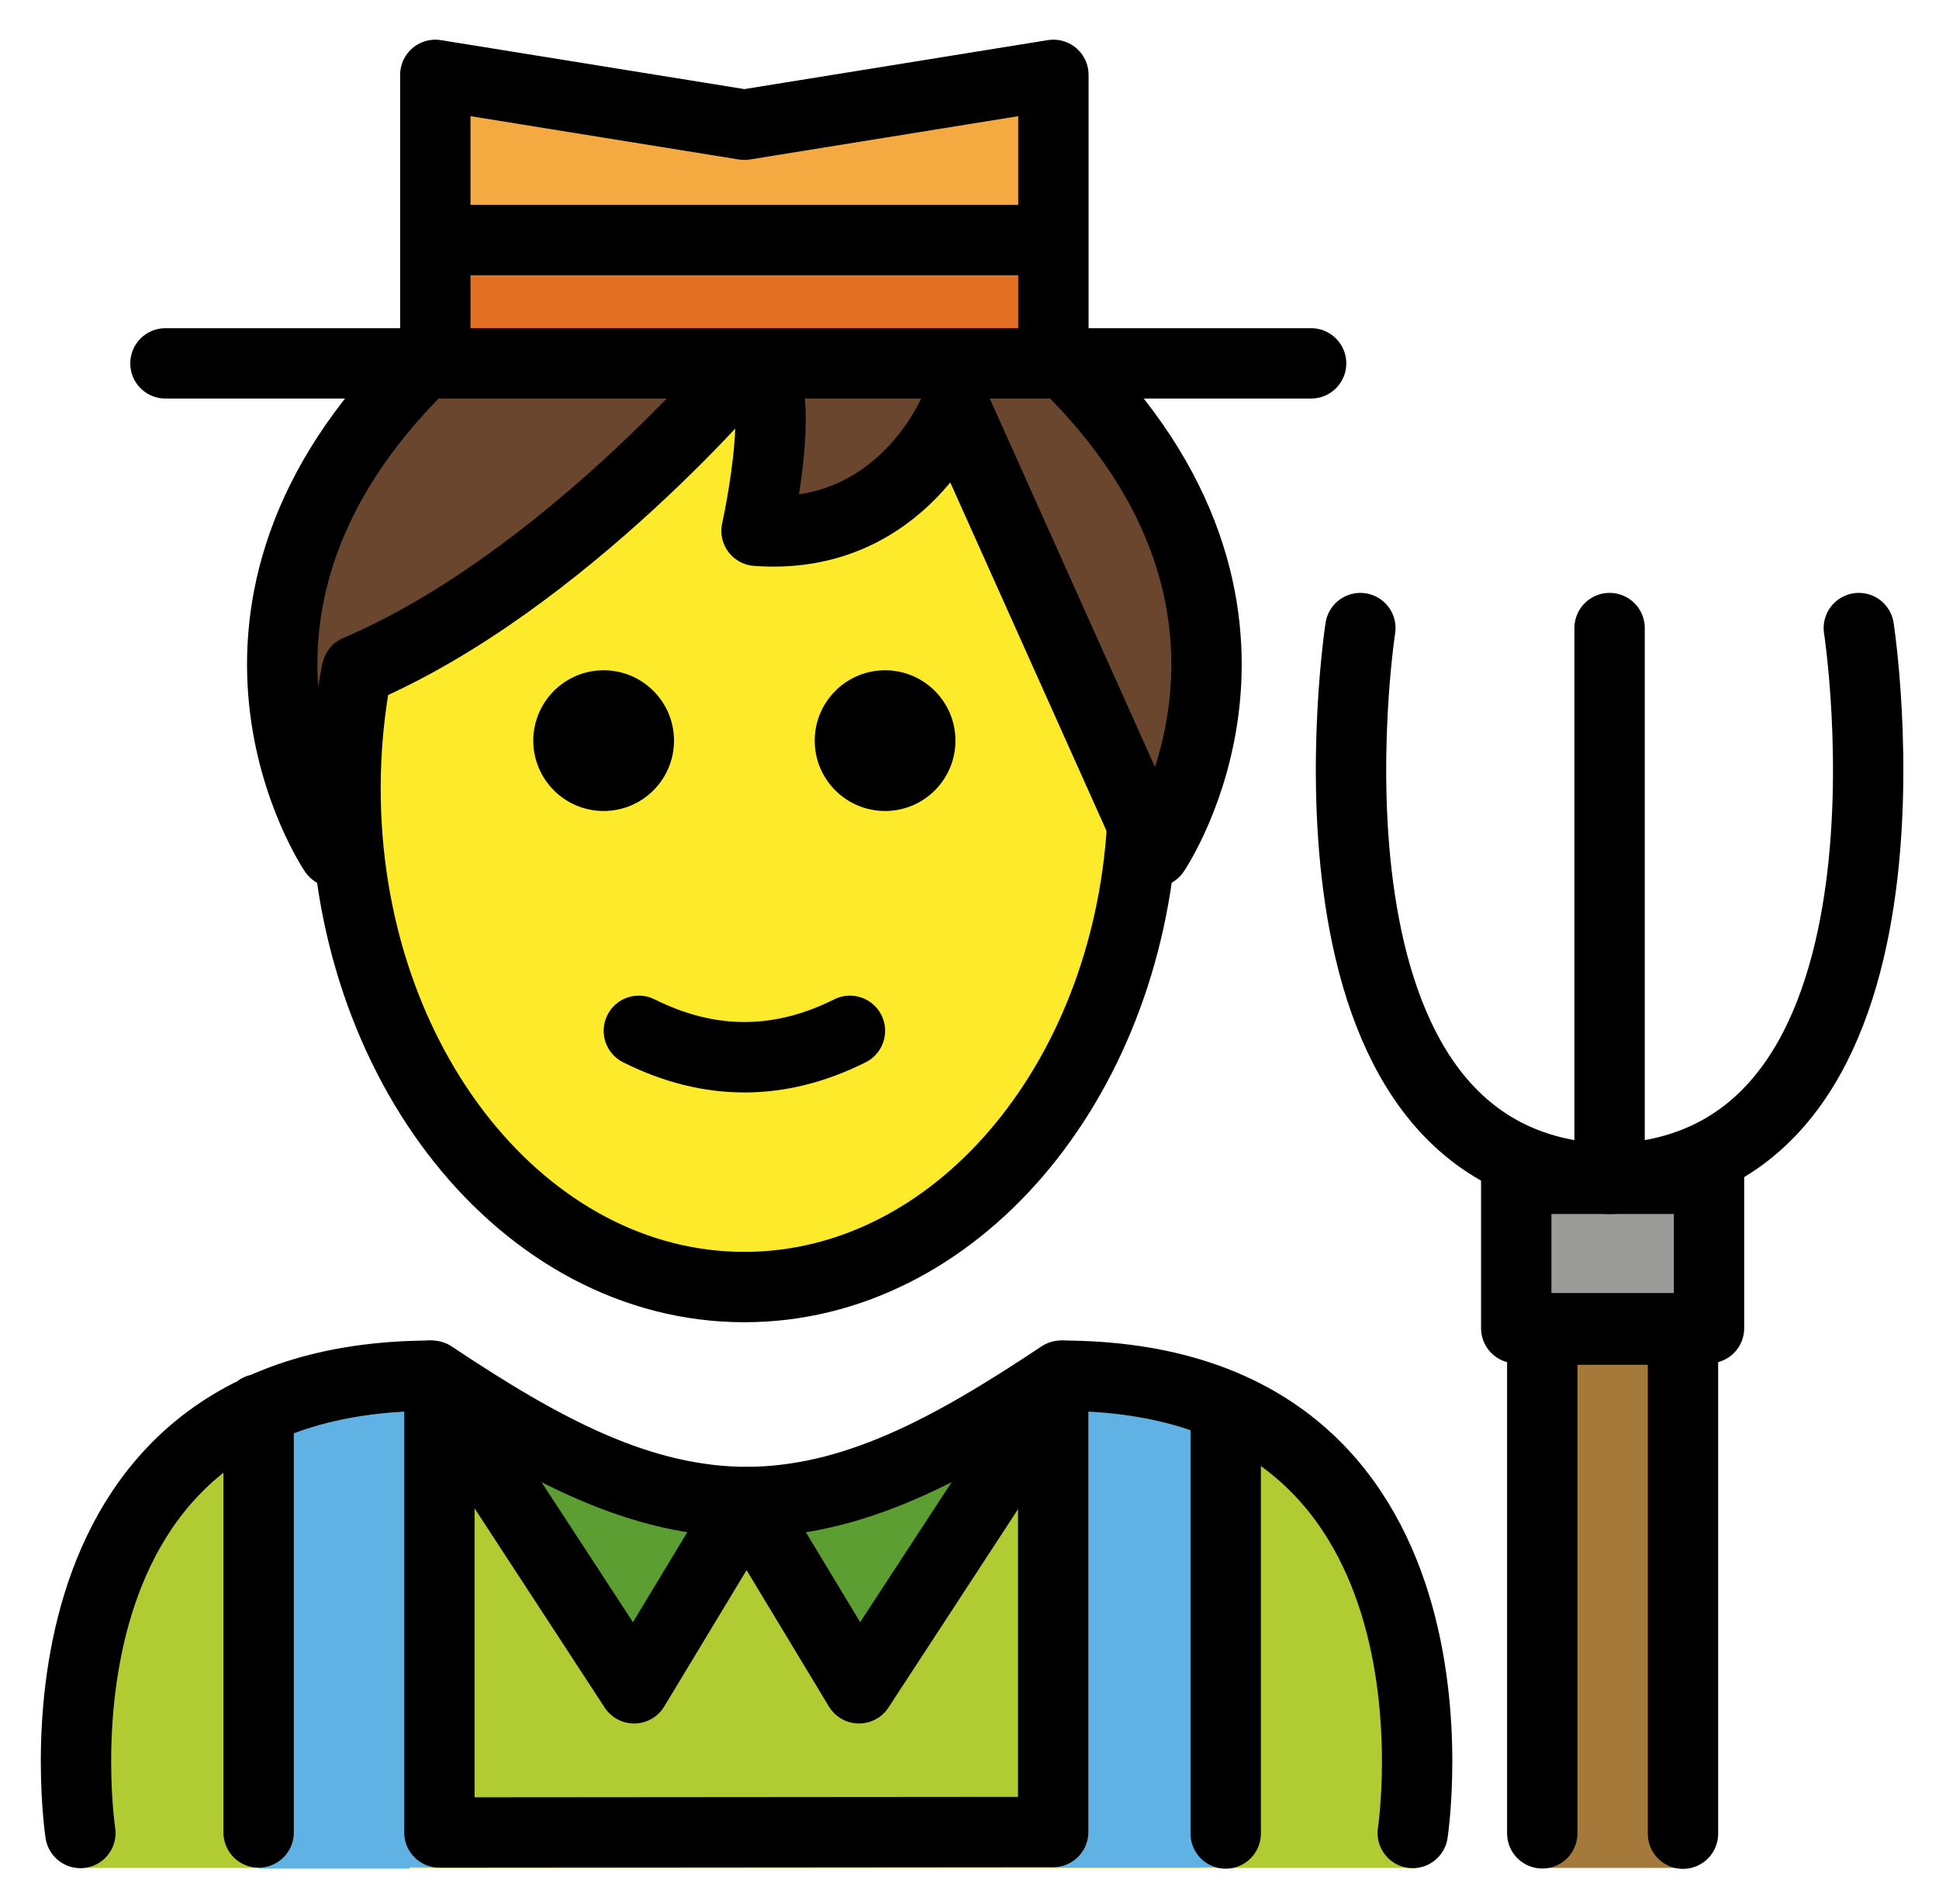 <svg xmlns="http://www.w3.org/2000/svg" role="img" viewBox="14.81 5.94 55.12 54.12"><title>1F468-200D-1F33E.svg</title><path fill="#B1CC33" d="M54.97 59.042s2-13.992-10-13.992c-3.192 2.128-5.926 3.599-9 3.592h.125c-3.074.006-5.808-1.464-9-3.592-12 0-10 13.992-10 13.992"/><path fill="#5C9E31" d="M27.033 45.049l5.803 8.887 3.197-5.294m9-3.593l-5.804 8.887-3.196-5.294"/><path fill="#9B9B9A" d="M57.912 39.453h5.48v4.245h-5.48z"/><path fill="#A57939" d="M62.652 54.839v-11.1h-4v15.303h4.203v-4.203z"/><path fill="#61B2E4" d="M22.162 45.09h4.288v13.971h-4.288z"/><path fill="#61B2E4" d="M49.653 58.205l-27.491-.17v.978h27.491z"/><path fill="#61B2E4" d="M48.92 45.09h-4.289v13.942h4.289z"/><path fill="#F4AA41" d="M27.185 16.27V8.068l8.785 1.418 8.785-1.418v8.202"/><path fill="#E27022" d="M27.185 12.854h17.446v2.659H27.185z"/><g><path fill="#6A462F" d="M24.724 24.994c-.21 1.078-.321 2.204-.321 3.362 0 .793.052 1.571.152 2.328l-.474-.523s-4.652-6.851 2.553-13.891h18.213c7.206 7.039 2.554 13.891 2.554 13.891l-5.66-12.624s-1.478 3.806-5.654 3.493c0 0 1.065-4.759-.283-4.759 0 0-5.183 6.217-11.073 8.725"/></g><g><path fill="#FCEA2B" d="M41.742 17.536s-1.478 3.806-5.654 3.493c0 0 1.065-4.759-.283-4.759 0 0-5.179 6.212-11.066 8.722-.015.074-.032.147-.046.222-.062.344-.11.695-.152 1.048-.02.167-.046.331-.061.5-.047.524-.076 1.055-.076 1.594 0 .449.021.892.054 1.331.01.139.027.276.041.414.689 7.003 5.456 12.428 11.244 12.428 5.993 0 10.887-5.815 11.298-13.176l-5.298-11.817z"/></g><g><path d="M41.97 26.995c0 1.105-.896 2-2 2s-2-.895-2-2c0-1.103.896-2 2-2s2 .896 2 2m-8 0c0 1.105-.896 2-2 2s-2-.895-2-2c0-1.103.896-2 2-2s2 .896 2 2m2 10.002c-1.152 0-2.304-.286-3.447-.858-.494-.247-.694-.848-.447-1.342.247-.494.846-.694 1.342-.447 1.718.859 3.388.859 5.106 0 .495-.247 1.095-.046 1.342.447.247.494.047 1.095-.447 1.342-1.143.572-2.295.858-3.447.858z"/><path fill="none" stroke="#000" stroke-linecap="round" stroke-linejoin="round" stroke-miterlimit="10" stroke-width="2" d="M27.033 45.049l5.803 8.887 3.197-5.294m9-3.593l-5.804 8.887-3.196-5.294m17.448-24.847s-2.377 15.415 7.085 15.658V23.795m7.085 0s2.377 15.415-7.085 15.658V23.795"/><path fill="none" stroke="#000" stroke-linecap="round" stroke-linejoin="round" stroke-miterlimit="10" stroke-width="2" d="M57.912 39.453h5.48v4.245h-5.48zm4.74 18.616v-14.33h-4v14.32m-3.682-.01s2-13-10-13c-3.192 2.128-5.926 3.599-9 3.592h.125c-3.074.006-5.808-1.464-9-3.592-12 0-10 13-10 13M22.162 46.001v12.034m27.491-12.034v12.063"/><path fill="none" stroke="#000" stroke-linecap="round" stroke-linejoin="round" stroke-miterlimit="10" stroke-width="2" d="M27.301 45.305v12.73l17.448-.014V45.284"/><path fill="none" stroke="#000" stroke-miterlimit="10" d="M24.724 24.994c-.21 1.078-.321 2.204-.321 3.362 0 .793.052 1.571.152 2.328l-.474-.523s-4.652-6.851 2.553-13.891h18.213c7.206 7.039 2.554 13.891 2.554 13.891l-5.66-12.624s-1.478 3.806-5.654 3.493c0 0 1.065-4.759-.283-4.759 0 0-5.183 6.217-11.073 8.725"/><path fill="none" stroke="#000" stroke-miterlimit="10" stroke-width="2" d="M24.953 24.994c-.21 1.078-.321 2.204-.321 3.362 0 7.828 5.076 14.173 11.339 14.173 5.97 0 10.862-5.767 11.306-13.087"/><path fill="none" stroke="#000" stroke-linecap="round" stroke-linejoin="round" stroke-miterlimit="10" stroke-width="2" d="M45.077 16.27c7.206 7.039 2.553 13.891 2.553 13.891l-5.66-12.624s-1.478 3.806-5.654 3.493c0 0 1.065-4.759-.283-4.759 0 0-5.183 6.217-11.073 8.725m-.65 5.166s-4.652-6.851 2.553-13.891m.322-0V8.068l8.785 1.418 8.785-1.418v8.202m-17.57-3.505h17.57M19.513 16.27h32.568"/></g></svg>